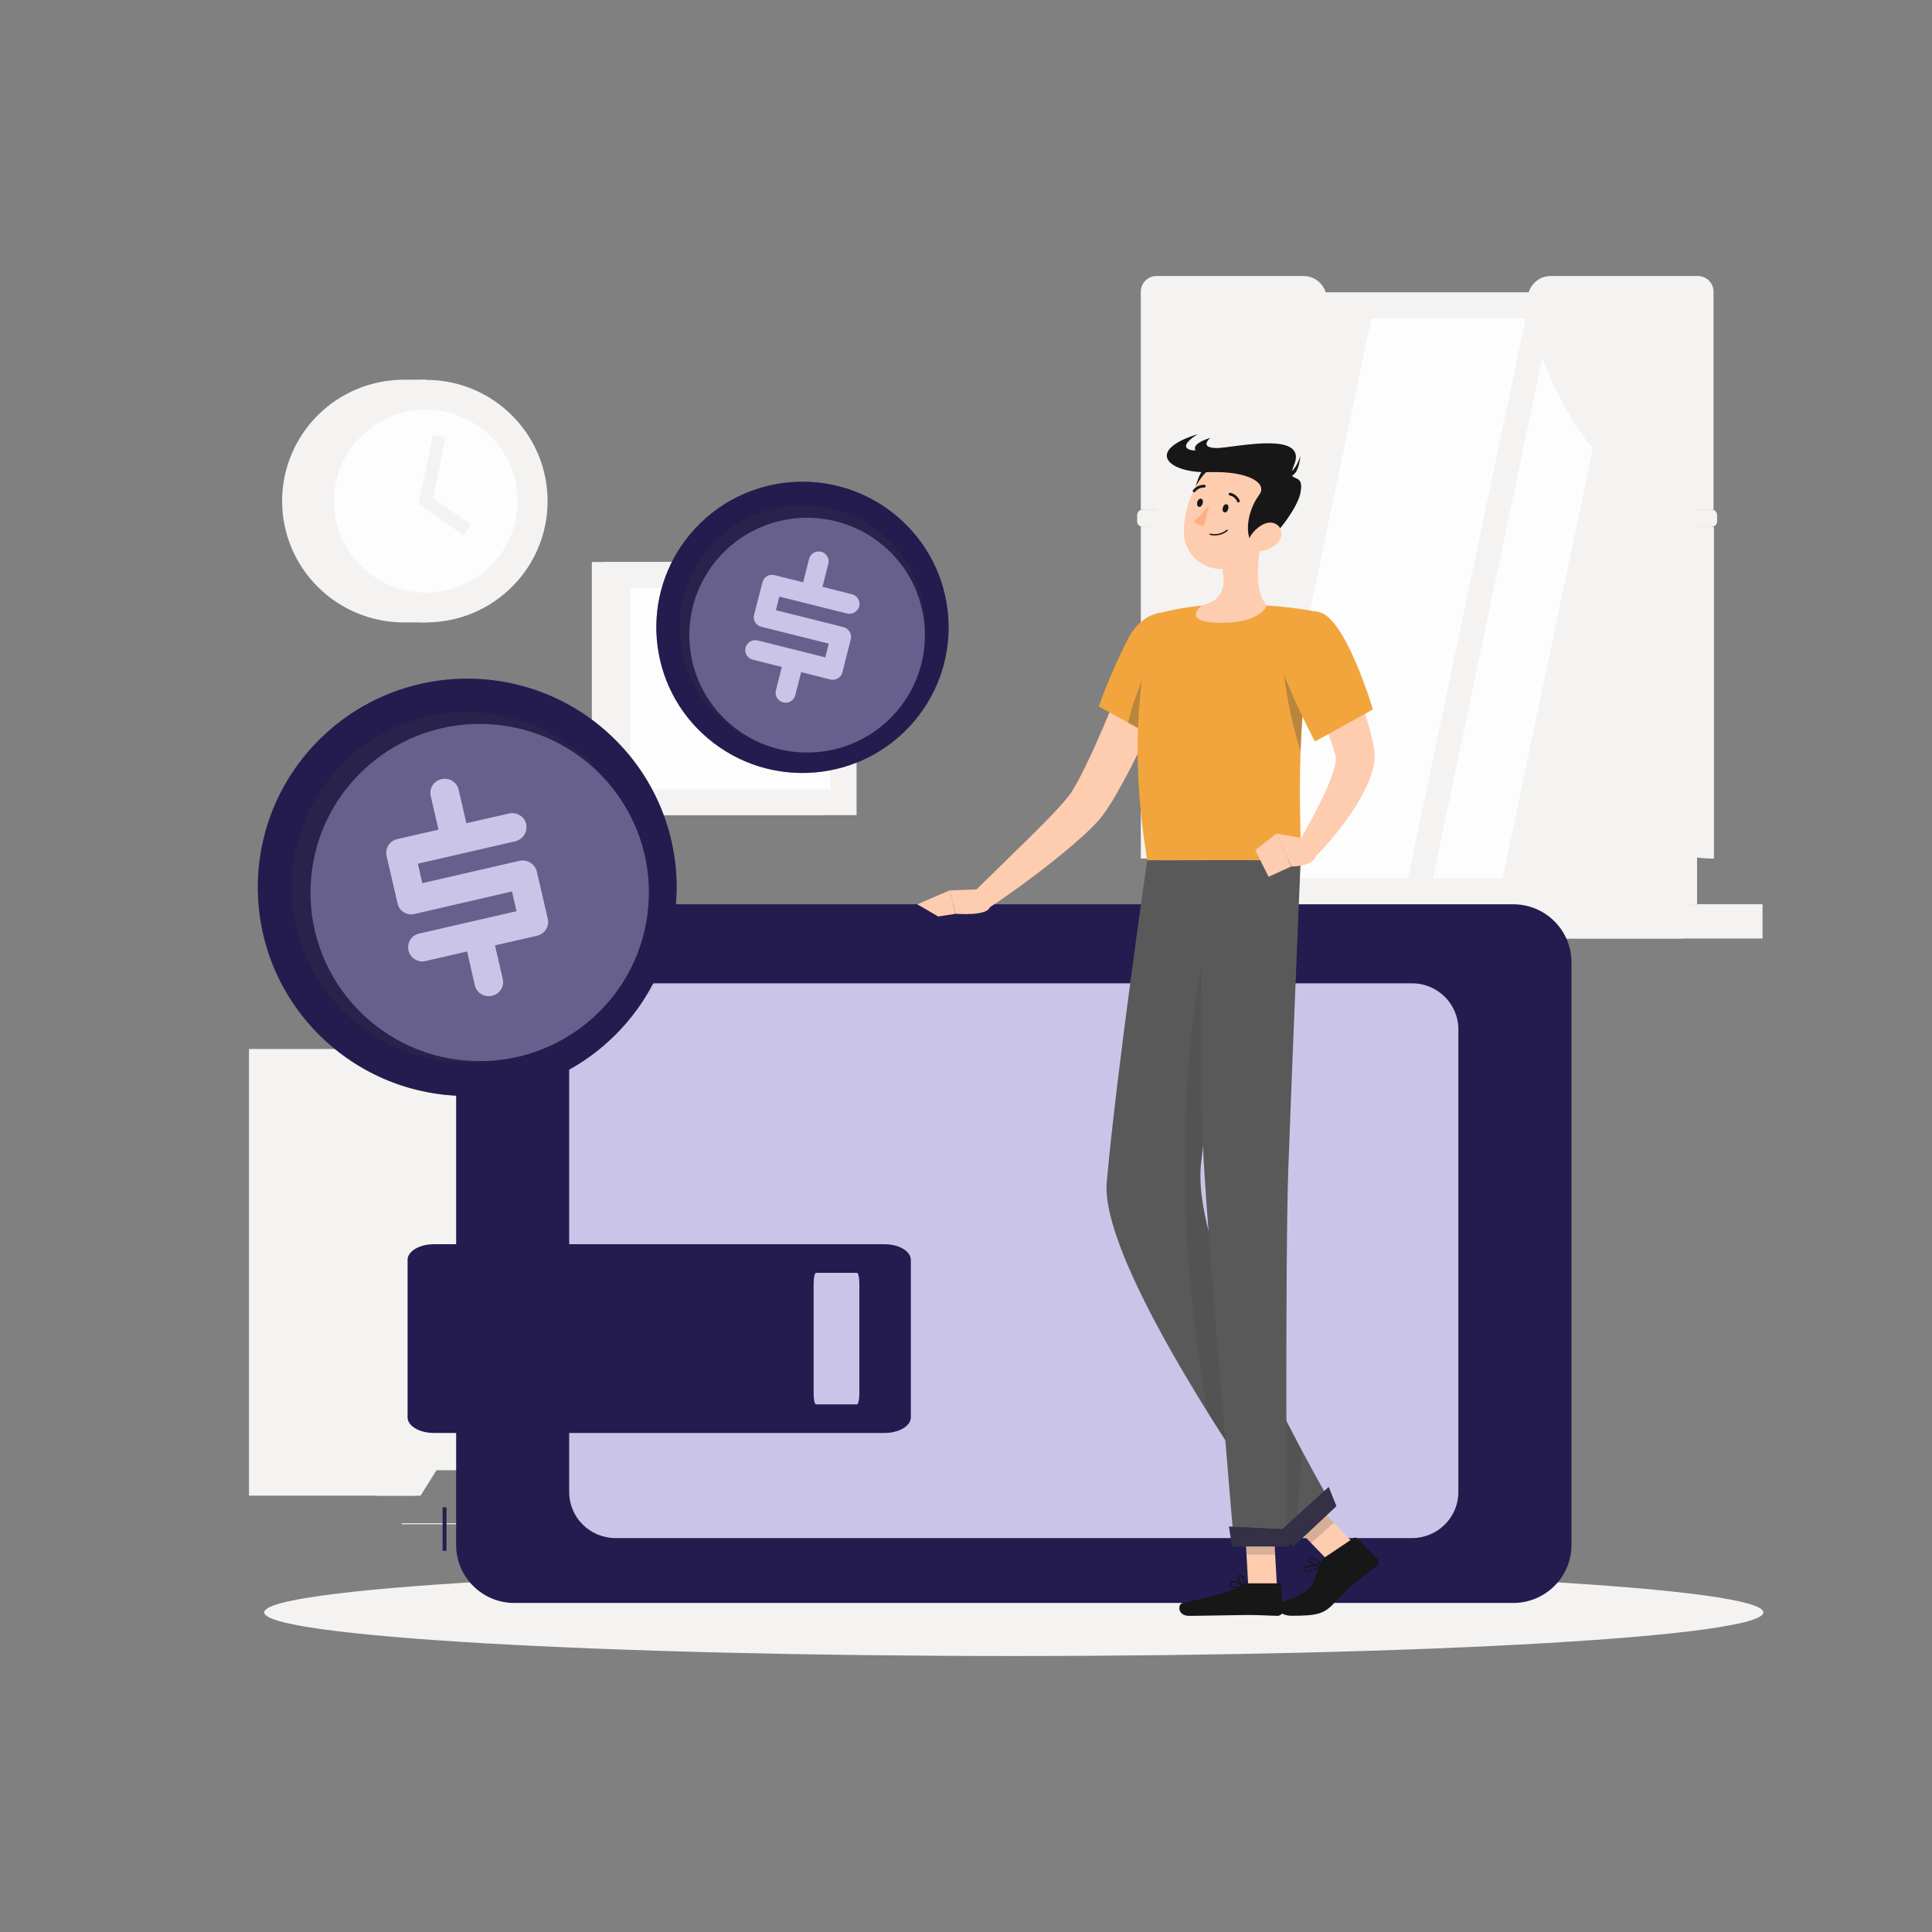 <svg width="350" height="350" viewBox="0 0 350 350" fill="none" xmlns="http://www.w3.org/2000/svg">
<rect x="0" y="0" width="350" height="350" fill="#808080" stroke="none"/>
<g id="name=e&#38;i-1">
<g id="Layer 2">
<g id="Background complete">
<path id="backgroundExtraLight" d="M273.069 275.873H248.977V276.048H273.069V275.873Z" fill="#F4F3F2"/>
<path id="backgroundExtraLight_2" d="M86.334 275.957H72.774V276.132H86.334V275.957Z" fill="#F4F3F2"/>
<path id="backgroundExtraLight_3" d="M184.356 275.553H156.873V275.727H184.356V275.553Z" fill="#F4F3F2"/>
<path id="backgroundExtraLight_4" d="M156.174 273.068H143.89V273.243H156.174V273.068Z" fill="#F4F3F2"/>
<path id="backgroundExtraLight_5" d="M304.842 52.986H209.396V163.815H304.842V52.986Z" fill="#F4F3F2"/>
<path id="backgroundExtraLight_6" d="M307.437 52.986H210.61V163.815H307.437V52.986Z" fill="#F4F3F2"/>
<path id="backgroundExtraLight_7" d="M304.842 163.809H209.396V170.02H304.842V163.809Z" fill="#F4F3F2"/>
<path id="backgroundExtraLight_8" d="M319.295 163.809H228.142V170.02H319.295V163.809Z" fill="#F4F3F2"/>
<path id="backgroundExtraLight_9" d="M303.799 159.112V57.684L214.235 57.684V159.112H303.799Z" fill="#F4F3F2"/>
<path id="backgroundWhite" d="M227.122 159.112L248.441 57.684H276.386L255.067 159.112H227.122Z" fill="#FDFDFD"/>
<path id="backgroundWhite_2" d="M259.588 159.112L280.9 57.684H293.521L272.209 159.112H259.588Z" fill="#FDFDFD"/>
<path id="backgroundExtraLight_10" d="M206.668 52.827V92.294H217.174C217.174 92.294 235.993 80.059 240.286 54.886C240.388 54.286 240.357 53.672 240.196 53.085C240.036 52.498 239.749 51.954 239.356 51.489C238.962 51.024 238.472 50.65 237.919 50.393C237.366 50.136 236.764 50.002 236.154 50H209.54C209.165 49.997 208.793 50.068 208.445 50.209C208.098 50.35 207.782 50.557 207.515 50.82C207.249 51.082 207.036 51.395 206.891 51.739C206.746 52.083 206.67 52.453 206.668 52.827Z" fill="#F4F3F2"/>
<path id="backgroundExtraLight_11" d="M206.668 155.538V95.469H217.174C217.174 95.469 223.197 107.592 229.199 121.543C230.796 125.253 231.443 129.3 231.083 133.321C230.723 137.342 229.366 141.21 227.136 144.58C224.905 147.95 221.87 150.715 218.303 152.628C214.735 154.54 210.747 155.54 206.696 155.538H206.668Z" fill="#F4F3F2"/>
<path id="backgroundExtraLight_12" d="M216.84 92.285H207.055C206.475 92.285 206.005 92.754 206.005 93.332V94.421C206.005 94.999 206.475 95.468 207.055 95.468H216.84C217.42 95.468 217.89 94.999 217.89 94.421V93.332C217.89 92.754 217.42 92.285 216.84 92.285Z" fill="#F4F3F2"/>
<path id="backgroundExtraLight_13" d="M310.425 52.827V92.294H299.919C299.919 92.294 281.093 80.059 276.807 54.886C276.705 54.287 276.736 53.673 276.896 53.087C277.056 52.501 277.342 51.956 277.735 51.492C278.127 51.027 278.617 50.653 279.169 50.395C279.721 50.138 280.322 50.003 280.932 50H307.546C307.922 49.996 308.294 50.067 308.642 50.207C308.991 50.347 309.308 50.555 309.575 50.817C309.843 51.08 310.055 51.393 310.201 51.737C310.347 52.082 310.423 52.453 310.425 52.827Z" fill="#F4F3F2"/>
<path id="backgroundExtraLight_14" d="M310.496 155.545V95.482H299.99C299.99 95.482 293.967 107.605 287.958 121.55C286.372 125.261 285.734 129.306 286.099 133.323C286.464 137.34 287.822 141.204 290.052 144.571C292.281 147.938 295.312 150.702 298.875 152.617C302.437 154.532 306.42 155.538 310.468 155.545H310.496Z" fill="#F4F3F2"/>
<path id="backgroundExtraLight_15" d="M300.233 95.469H310.017C310.597 95.469 311.067 95 311.067 94.422V93.333C311.067 92.755 310.597 92.286 310.017 92.286H300.233C299.652 92.286 299.182 92.755 299.182 93.333V94.422C299.182 95 299.652 95.469 300.233 95.469Z" fill="#F4F3F2"/>
<path id="backgroundExtraLight_16" d="M149.258 101.812H107.215V147.672H149.258V101.812Z" fill="#F4F3F2"/>
<path id="backgroundExtraLight_17" d="M155.175 101.812H109.497V147.672H155.175V101.812Z" fill="#F4F3F2"/>
<path id="backgroundWhite_3" d="M150.454 142.983V106.51H114.196V142.983H150.454Z" fill="#FDFDFD"/>
<path id="backgroundExtraLight_18" d="M122.724 124.745C122.724 123.614 122.947 122.493 123.382 121.448C123.817 120.402 124.454 119.453 125.257 118.653C126.061 117.853 127.014 117.219 128.064 116.786C129.113 116.354 130.238 116.132 131.373 116.133H133.32C134.455 116.133 135.579 116.356 136.628 116.788C137.676 117.221 138.629 117.856 139.432 118.655C140.234 119.455 140.871 120.404 141.305 121.449C141.739 122.494 141.963 123.614 141.963 124.745C141.961 127.029 141.05 129.218 139.429 130.833C137.809 132.448 135.612 133.355 133.32 133.357H131.373C129.08 133.357 126.881 132.45 125.26 130.835C123.638 129.22 122.725 127.03 122.724 124.745Z" fill="#F4F3F2"/>
<path id="backgroundExtraLight_19" d="M73.168 112.758C67.317 112.758 61.706 110.442 57.568 106.319C53.431 102.196 51.106 96.604 51.106 90.773C51.106 84.943 53.431 79.351 57.568 75.228C61.706 71.105 67.317 68.789 73.168 68.789H77.153V112.758H73.168Z" fill="#F4F3F2"/>
<path id="backgroundExtraLight_20" d="M77.152 112.755C89.329 112.755 99.2 102.919 99.2 90.785C99.2 78.651 89.329 68.814 77.152 68.814C64.976 68.814 55.105 78.651 55.105 90.785C55.105 102.919 64.976 112.755 77.152 112.755Z" fill="#F4F3F2"/>
<path id="backgroundWhite_4" d="M77.146 107.356C86.329 107.356 93.773 99.938 93.773 90.787C93.773 81.637 86.329 74.219 77.146 74.219C67.964 74.219 60.52 81.637 60.52 90.787C60.52 99.938 67.964 107.356 77.146 107.356Z" fill="#FDFDFD"/>
<path id="backgroundExtraLight_21" d="M84 96.983L75.834 91.302L78.425 78.754L80.737 79.228L78.46 90.263L85.352 95.05L84 96.983Z" fill="#F4F3F2"/>
<path id="backgroundExtraLight_22" d="M255.329 190.037H225.276V270.953H255.329V190.037Z" fill="#F4F3F2"/>
<path id="backgroundExtraLight_23" d="M247.302 270.953H255.328V257.553H238.891L247.302 270.953Z" fill="#F4F3F2"/>
<path id="backgroundExtraLight_24" d="M75.161 190.037H45.108V270.953H75.161V190.037Z" fill="#F4F3F2"/>
<path id="backgroundExtraLight_25" d="M255.342 190.037H68.16V266.34H255.342V190.037Z" fill="#F4F3F2"/>
<path id="backgroundExtraLight_26" d="M76.186 270.953H68.16V257.553H84.598L76.186 270.953Z" fill="#F4F3F2"/>
<path id="backgroundExtraLight_27" d="M249.114 196.598H74.385V224.682H249.114V196.598Z" fill="#F4F3F2"/>
<path id="backgroundExtraLight_28" d="M249.114 231.473H74.385V259.557H249.114V231.473Z" fill="#F4F3F2"/>
<path id="backgroundExtraLight_29" d="M223.494 196.598H74.385V224.682H223.494V196.598Z" fill="#F4F3F2"/>
<path id="backgroundExtraLight_30" d="M120.301 200.387H111.231C111.231 200.387 112.807 205.81 112.807 208.992C112.807 212.175 105.909 224.681 115.77 224.681C125.631 224.681 118.725 212.181 118.725 208.992C118.725 205.803 120.301 200.387 120.301 200.387Z" fill="#F4F3F2"/>
<path id="backgroundExtraLight_31" d="M84.592 209.811V214.745C84.592 220.216 89.901 224.683 96.386 224.683H102.234C108.72 224.683 114.029 220.216 114.029 214.745V209.811H84.592Z" fill="#F4F3F2"/>
<path id="backgroundExtraLight_32" d="M223.494 231.473H74.385V259.557H223.494V231.473Z" fill="#F4F3F2"/>
<path id="backgroundWhite_5" d="M158.124 259.047H172.09V235.869H158.124V259.047Z" fill="#FDFDFD"/>
<path id="backgroundExtraLight_33" d="M169.915 259.408H170.867V236.23H169.915V259.408Z" fill="#F4F3F2"/>
<path id="backgroundExtraLight_34" d="M170.935 259.592H173.373C173.558 259.592 173.709 259.442 173.709 259.257V236.393C173.709 236.208 173.558 236.058 173.373 236.058H170.935C170.75 236.058 170.599 236.208 170.599 236.393V259.257C170.599 259.442 170.75 259.592 170.935 259.592Z" fill="#F4F3F2"/>
<path id="backgroundWhite_6" d="M170.599 246.932H173.709V241.432H170.599V246.932Z" fill="#FDFDFD"/>
<path id="backgroundWhite_7" d="M170.599 252.01H173.709V248.618H170.599V252.01Z" fill="#FDFDFD"/>
<path id="backgroundExtraLight_35" d="M157.411 259.592H169.997C170.182 259.592 170.333 259.442 170.333 259.257V236.393C170.333 236.208 170.182 236.058 169.997 236.058H157.411C157.225 236.058 157.075 236.208 157.075 236.393V259.257C157.075 259.442 157.225 259.592 157.411 259.592Z" fill="#F4F3F2"/>
<path id="backgroundWhite_8" d="M151.315 258.998H166.724V233.426H151.315V258.998Z" fill="#FDFDFD"/>
<path id="backgroundExtraLight_36" d="M164.336 259.389H165.38V233.817H164.336V259.389Z" fill="#F4F3F2"/>
<path id="backgroundExtraLight_37" d="M165.451 259.584H168.141C168.346 259.584 168.512 259.418 168.512 259.214V233.991C168.512 233.787 168.346 233.622 168.141 233.622H165.451C165.246 233.622 165.08 233.787 165.08 233.991V259.214C165.08 259.418 165.246 259.584 165.451 259.584Z" fill="#F4F3F2"/>
<path id="backgroundWhite_9" d="M165.08 242.777H168.512V241.891H165.08V242.777Z" fill="#FDFDFD"/>
<path id="backgroundWhite_10" d="M165.08 245.348H168.512V244.461H165.08V245.348Z" fill="#FDFDFD"/>
<path id="backgroundWhite_11" d="M165.08 247.906H168.512V247.02H165.08V247.906Z" fill="#FDFDFD"/>
<path id="backgroundExtraLight_38" d="M150.536 259.584H164.418C164.623 259.584 164.789 259.418 164.789 259.214V233.991C164.789 233.787 164.623 233.622 164.418 233.622H150.536C150.331 233.622 150.165 233.787 150.165 233.991V259.214C150.165 259.418 150.331 259.584 150.536 259.584Z" fill="#F4F3F2"/>
<path id="backgroundExtraLight_39" d="M132.332 250.679C132.333 251.458 132.103 252.22 131.67 252.868C131.236 253.516 130.62 254.022 129.898 254.321C129.177 254.62 128.382 254.699 127.615 254.548C126.849 254.397 126.144 254.022 125.591 253.472C125.038 252.922 124.661 252.22 124.508 251.457C124.355 250.693 124.433 249.901 124.732 249.182C125.03 248.462 125.537 247.847 126.186 247.414C126.836 246.981 127.6 246.75 128.382 246.75C129.428 246.752 130.43 247.166 131.17 247.902C131.911 248.639 132.328 249.637 132.332 250.679Z" fill="#F4F3F2"/>
<path id="backgroundExtraLight_40" d="M125.598 252.554C125.598 253.163 125.417 253.758 125.078 254.264C124.738 254.77 124.256 255.165 123.692 255.398C123.127 255.631 122.506 255.692 121.907 255.573C121.308 255.454 120.758 255.161 120.326 254.731C119.894 254.3 119.599 253.752 119.48 253.155C119.361 252.558 119.422 251.939 119.656 251.377C119.89 250.814 120.286 250.333 120.794 249.995C121.302 249.657 121.899 249.477 122.51 249.477C122.915 249.477 123.317 249.556 123.692 249.711C124.066 249.866 124.407 250.092 124.694 250.378C124.98 250.664 125.208 251.003 125.363 251.377C125.518 251.75 125.598 252.15 125.598 252.554Z" fill="#F4F3F2"/>
<path id="backgroundExtraLight_41" d="M139.09 252.555C139.09 253.334 138.858 254.095 138.424 254.742C137.99 255.39 137.373 255.894 136.651 256.192C135.929 256.49 135.135 256.568 134.369 256.416C133.603 256.264 132.899 255.889 132.346 255.339C131.794 254.788 131.418 254.087 131.265 253.323C131.113 252.56 131.191 251.768 131.49 251.049C131.789 250.33 132.295 249.715 132.945 249.283C133.595 248.85 134.358 248.619 135.14 248.619C136.187 248.619 137.192 249.034 137.933 249.772C138.674 250.51 139.09 251.511 139.09 252.555Z" fill="#F4F3F2"/>
<path id="backgroundExtraLight_42" d="M145.565 251.419C145.567 252.198 145.336 252.96 144.903 253.608C144.47 254.256 143.853 254.762 143.132 255.061C142.41 255.36 141.616 255.439 140.849 255.288C140.082 255.137 139.378 254.763 138.824 254.212C138.271 253.662 137.894 252.961 137.741 252.197C137.588 251.433 137.666 250.641 137.965 249.922C138.264 249.202 138.77 248.587 139.42 248.154C140.07 247.721 140.834 247.49 141.615 247.49C142.662 247.49 143.665 247.904 144.406 248.641C145.146 249.377 145.563 250.377 145.565 251.419Z" fill="#F4F3F2"/>
<path id="backgroundExtraLight_43" d="M111.643 251.914C111.643 251.914 112.182 259.591 132.962 259.591C153.742 259.591 154.281 251.914 154.281 251.914H111.643Z" fill="#F4F3F2"/>
<path id="backgroundWhite_12" d="M169.912 217.012C169.912 217.012 170.774 224.689 203.705 224.689C236.637 224.689 237.491 217.012 237.491 217.012H169.912Z" fill="#FDFDFD"/>
</g>
<g id="Shadow">
<path id="backgroundExtraLight_44" d="M183.656 300C258.654 300 319.451 296.463 319.451 292.1C319.451 287.736 258.654 284.199 183.656 284.199C108.658 284.199 47.86 287.736 47.86 292.1C47.86 296.463 108.658 300 183.656 300Z" fill="#F4F3F2"/>
</g>
<g id="Credit card">
<path id="objectPrimary" d="M80.881 273.068H80.181V280.948H80.881V273.068Z" fill="#241C4F"/>
<path id="shadowColor" opacity="0.1" d="M80.881 273.068H80.181V280.948H80.881V273.068Z" fill="#404040"/>
<path id="objectPrimary_2" d="M274.144 163.822H93.174C87.353 163.822 82.634 168.525 82.634 174.326V279.886C82.634 285.686 87.353 290.389 93.174 290.389H274.144C279.965 290.389 284.685 285.686 284.685 279.886V174.326C284.685 168.525 279.965 163.822 274.144 163.822Z" fill="#241C4F"/>
<path id="objectSecondary" d="M255.794 178.137H111.515C106.874 178.137 103.111 181.871 103.111 186.477V270.296C103.111 274.902 106.874 278.636 111.515 278.636H255.794C260.435 278.636 264.197 274.902 264.197 270.296V186.477C264.197 181.871 260.435 178.137 255.794 178.137Z" fill="#CAC5E8"/>
<path id="objectPrimary_3" d="M160.252 225.404H78.591C75.964 225.404 73.835 226.675 73.835 228.242V256.757C73.835 258.324 75.964 259.594 78.591 259.594H160.252C162.878 259.594 165.008 258.324 165.008 256.757V228.242C165.008 226.675 162.878 225.404 160.252 225.404Z" fill="#241C4F"/>
<path id="objectSecondary_2" d="M155.251 230.586H147.827C147.588 230.586 147.395 231.471 147.395 232.563V252.438C147.395 253.53 147.588 254.415 147.827 254.415H155.251C155.489 254.415 155.683 253.53 155.683 252.438V232.563C155.683 231.471 155.489 230.586 155.251 230.586Z" fill="#CAC5E8"/>
</g>
<g id="Character">
<path id="skinTone" d="M213.769 118.028C212.109 122.698 210.267 127.213 208.313 131.729C206.334 136.32 204.065 140.781 201.519 145.087C201.176 145.638 200.819 146.189 200.448 146.741L200.175 147.152L199.804 147.662C199.551 147.976 199.313 148.262 199.103 148.534C198.219 149.513 197.284 150.445 196.302 151.326C194.432 153.043 192.527 154.613 190.601 156.149C186.735 159.212 182.784 162.074 178.694 164.789L176.25 161.767L186.588 151.647C188.289 149.965 189.977 148.269 191.553 146.573C192.331 145.729 193.087 144.856 193.71 144.061C193.864 143.865 193.997 143.677 194.117 143.502L194.264 143.272L194.467 142.909C194.74 142.428 195.027 141.96 195.293 141.464C197.436 137.444 199.327 133.055 201.148 128.665C202.969 124.275 204.72 119.78 206.401 115.355L213.769 118.028Z" fill="#FECCAF"/>
<path id="t-shirt1Color" d="M215.735 114.63C217.325 119.257 207.982 132.894 207.982 132.894L199.06 127.981C200.58 123.728 202.377 119.578 204.438 115.558C207.562 109.66 213.992 109.577 215.735 114.63Z" fill="#F2A53D"/>
<path id="shadowColor_2" opacity="0.31" d="M215.868 115.245C213.865 114.282 211.561 115.084 209.131 118.909C206.7 122.733 204.634 129.126 204.41 130.948L207.989 132.923C207.989 132.923 216.611 120.332 215.868 115.245Z" fill="#404040"/>
<path id="t-shirt1Color_2" d="M209.697 111.138C209.697 111.138 203.029 126.757 207.834 155.86H235.604C235.947 151.61 233.986 130.889 238.798 110.866C235.74 110.277 232.647 109.888 229.539 109.7C225.608 109.47 221.668 109.47 217.737 109.7C215.024 109.971 212.336 110.451 209.697 111.138Z" fill="#F2A53D"/>
<path id="skinTone_2" d="M245.433 279.805L241.322 283.476L233.484 275.353L237.603 271.682L245.433 279.805Z" fill="#FECCAF"/>
<path id="skinTone_3" d="M231.333 287.446H226.143L225.471 275.463H230.66L231.333 287.446Z" fill="#FECCAF"/>
<path id="shadowColor_3" opacity="0.2" d="M233.492 275.353L237.526 279.54L241.645 275.869L237.61 271.682L233.492 275.353Z" fill="#404040"/>
<path id="shadowColor_4" opacity="0.2" d="M230.66 275.471H225.471L225.821 281.647H231.011L230.66 275.471Z" fill="#404040"/>
<path id="pantsPrimary" d="M207.831 155.841C207.831 155.841 202.361 193.529 200.498 214.103C198.999 230.574 234.753 279.707 234.753 279.707L241.666 273.224C241.666 273.224 215.556 229.178 217.566 210.837C219.513 193.075 226.111 155.82 226.111 155.82L207.831 155.841Z" fill="#595959"/>
<path id="shadowColor_5" opacity="0.2" d="M217.57 210.857C218.571 201.707 220.813 187.372 222.739 175.633C221.73 173.665 218.901 169.68 218.901 169.68C216.365 178.411 210.853 211.324 218.719 255.774C226.913 268.937 234.757 279.727 234.757 279.727L235.829 262.754C228.258 248.558 216.176 223.552 217.57 210.857Z" fill="#404040"/>
<path id="pantsPrimary_2" d="M217.705 155.84C217.705 155.84 217.214 195.377 218.055 210.194C218.972 226.413 223.595 280.153 223.595 280.153H233.106C233.106 280.153 232.819 227.725 233.393 211.659C234.016 194.211 235.627 155.826 235.627 155.826L217.705 155.84Z" fill="#595959"/>
<path id="shoesColor" d="M225.875 286.846H231.709C231.758 286.844 231.806 286.852 231.852 286.869C231.898 286.886 231.94 286.911 231.976 286.944C232.011 286.977 232.04 287.017 232.061 287.061C232.081 287.106 232.092 287.153 232.094 287.202L232.381 291.801C232.381 292.043 232.286 292.275 232.116 292.448C231.945 292.62 231.714 292.719 231.471 292.722C229.44 292.688 228.466 292.569 225.903 292.569C224.327 292.569 217.617 292.729 215.439 292.729C213.261 292.729 213.338 290.587 214.242 290.391C218.381 289.519 223.515 288.298 224.985 287.167C225.236 286.96 225.55 286.847 225.875 286.846Z" fill="#171717"/>
<path id="shoesColor_2" d="M240.185 282.004L245.186 278.647C245.268 278.582 245.369 278.547 245.473 278.547C245.577 278.547 245.678 278.582 245.76 278.647L249.584 282.492C249.659 282.577 249.714 282.676 249.746 282.784C249.777 282.892 249.784 283.006 249.767 283.117C249.75 283.228 249.708 283.335 249.645 283.428C249.582 283.521 249.499 283.6 249.402 283.658C246.208 286.107 243.904 287.957 242.083 289.995C239.982 292.375 238.848 292.71 233.945 292.71C231.676 292.71 230.394 290.811 231.318 290.518C239.485 287.936 237.3 286.819 239.289 283.043C239.496 282.628 239.804 282.27 240.185 282.004Z" fill="#171717"/>
<path id="skinTone_4" d="M177.43 161.109L172.017 161.305L173.151 165.534C173.151 165.534 178.81 166.03 179.314 164.334L177.43 161.109Z" fill="#FECCAF"/>
<path id="skinTone_5" d="M166.173 163.826L169.969 166.032L173.149 165.536L172.014 161.307L166.173 163.826Z" fill="#FECCAF"/>
<path id="shadowColor_6" opacity="0.31" d="M232.585 115.795C232.011 119.089 232.775 126.962 235.611 136.076C235.833 128.267 236.745 120.493 238.336 112.843V112.801C236.515 112.612 233.139 112.703 232.585 115.795Z" fill="#404040"/>
<path id="skinTone_6" d="M228.828 96.434C227.953 100.216 226.965 107.154 229.529 109.694C229.529 109.694 228.422 112.828 221.362 112.828C213.602 112.828 217.727 109.694 217.727 109.694C222 108.682 222 105.555 221.362 102.61L228.828 96.434Z" fill="#FECCAF"/>
<path id="skinTone_7" d="M225.787 98.947L221.367 102.597C221.526 103.285 221.625 103.986 221.661 104.691C223.286 104.461 225.569 102.688 225.801 100.999C225.924 100.32 225.92 99.624 225.787 98.947Z" fill="#FECCAF"/>
<path id="hairColor" d="M219.62 83.607C216.966 84.507 214.843 91.514 217.939 93.378C221.035 95.241 224.663 81.897 219.62 83.607Z" fill="#171717"/>
<path id="skinTone_8" d="M230.259 92.168C228.676 97.053 228.004 100.005 224.81 102.001C223.782 102.66 222.593 103.026 221.371 103.061C220.149 103.096 218.941 102.797 217.877 102.199C216.813 101.6 215.933 100.723 215.331 99.662C214.73 98.602 214.431 97.398 214.466 96.181C214.529 91.477 217.106 84.254 222.534 83.346C223.702 83.121 224.909 83.205 226.034 83.59C227.159 83.975 228.162 84.648 228.944 85.541C229.727 86.434 230.26 87.517 230.49 88.68C230.721 89.842 230.641 91.045 230.259 92.168Z" fill="#FECCAF"/>
<path id="hairColor_2" d="M234.408 84.305C232.825 88.115 236.509 84.933 235.556 89.448C234.94 92.4 229.603 99.456 227.544 98.814C225.485 98.172 225.506 93.168 228.132 89.63C229.645 87.599 226.374 85.296 219.027 85.533C211.681 85.77 207.24 81.666 217.003 78.644C217.003 78.644 213.403 80.738 215.54 81.471C218.565 82.525 237.58 76.669 234.408 84.305Z" fill="#171717"/>
<path id="hairColor_3" d="M233.009 86.07C232.932 86.07 234.655 85.637 235.573 82.58C235.573 82.608 235.272 87.124 233.009 86.07Z" fill="#171717"/>
<path id="hairColor_4" d="M219.263 79.322C214.746 80.718 216.616 82.288 218.486 82.672L222.772 81.004C216.258 81.828 219.263 79.322 219.263 79.322Z" fill="#171717"/>
<path id="skinTone_9" d="M231.36 98.439C230.422 99.35 229.168 99.865 227.858 99.877C226.128 99.877 225.757 98.251 226.688 96.883C227.515 95.655 229.406 94.175 230.933 94.831C232.46 95.487 232.509 97.309 231.36 98.439Z" fill="#FECCAF"/>
<path id="faceDetails" d="M222.515 92.19C222.41 92.594 222.109 92.888 221.814 92.818C221.52 92.748 221.415 92.385 221.52 91.98C221.625 91.575 221.926 91.282 222.221 91.352C222.515 91.422 222.62 91.785 222.515 92.19Z" fill="#171717"/>
<path id="faceDetails_2" d="M217.885 91.186C217.78 91.591 217.479 91.884 217.184 91.814C216.89 91.744 216.785 91.381 216.89 90.976C216.995 90.572 217.29 90.278 217.591 90.348C217.892 90.418 217.969 90.781 217.885 91.186Z" fill="#171717"/>
<path id="noseColor" d="M219.077 91.406C218.282 92.535 217.34 93.553 216.275 94.435C216.508 94.696 216.796 94.903 217.118 95.04C217.44 95.178 217.788 95.243 218.138 95.231L219.077 91.406Z" fill="#FEB084"/>
<path id="faceDetails_3" d="M220.072 96.998C219.783 96.997 219.494 96.967 219.211 96.907C219.18 96.899 219.153 96.879 219.136 96.852C219.119 96.825 219.113 96.792 219.12 96.761C219.128 96.73 219.148 96.703 219.175 96.686C219.203 96.67 219.235 96.664 219.267 96.67C219.782 96.789 220.318 96.788 220.833 96.667C221.348 96.546 221.828 96.308 222.236 95.972C222.261 95.957 222.291 95.95 222.32 95.954C222.349 95.958 222.376 95.972 222.396 95.993C222.416 96.015 222.428 96.043 222.429 96.072C222.431 96.101 222.422 96.13 222.404 96.154C221.753 96.704 220.926 97.004 220.072 96.998Z" fill="#171717"/>
<path id="hairColor_5" d="M224.349 91.032C224.301 91.033 224.254 91.019 224.214 90.993C224.174 90.967 224.143 90.93 224.125 90.886C224.013 90.604 223.833 90.354 223.601 90.158C223.369 89.962 223.091 89.826 222.794 89.762C222.762 89.758 222.731 89.747 222.702 89.731C222.674 89.714 222.65 89.692 222.63 89.666C222.611 89.64 222.596 89.611 222.588 89.579C222.58 89.548 222.579 89.515 222.584 89.483C222.594 89.418 222.629 89.361 222.682 89.322C222.734 89.283 222.799 89.265 222.864 89.273C223.241 89.35 223.594 89.517 223.892 89.76C224.19 90.004 224.424 90.316 224.573 90.669C224.599 90.728 224.6 90.796 224.576 90.856C224.553 90.916 224.506 90.964 224.447 90.99C224.418 91.011 224.384 91.026 224.349 91.032Z" fill="#171717"/>
<path id="hairColor_6" d="M216.326 89.184C216.27 89.184 216.215 89.164 216.172 89.128C216.122 89.086 216.09 89.026 216.083 88.961C216.077 88.896 216.096 88.831 216.137 88.779C216.382 88.472 216.696 88.225 217.053 88.059C217.411 87.893 217.802 87.813 218.196 87.823C218.261 87.829 218.321 87.86 218.363 87.909C218.405 87.959 218.426 88.024 218.42 88.088C218.415 88.153 218.383 88.213 218.334 88.255C218.284 88.297 218.219 88.317 218.154 88.312C217.839 88.307 217.527 88.375 217.242 88.51C216.958 88.646 216.709 88.846 216.515 89.093C216.492 89.121 216.463 89.143 216.43 89.159C216.398 89.174 216.362 89.183 216.326 89.184Z" fill="#171717"/>
<path id="skinTone_10" d="M240.136 114.418C240.682 115.262 241.138 116.009 241.6 116.819C242.062 117.628 242.503 118.41 242.938 119.213C243.792 120.832 244.598 122.472 245.333 124.161C246.873 127.593 248.031 131.183 248.786 134.867L248.856 135.223L248.891 135.397L248.94 135.69C249 136.081 249.03 136.475 249.031 136.87C249.024 137.531 248.954 138.19 248.821 138.838C248.584 139.904 248.241 140.945 247.798 141.944C247.012 143.701 246.075 145.387 244.997 146.983C242.959 150.013 240.643 152.847 238.077 155.448L235.009 153.055C236.704 150.102 238.392 147.052 239.807 144.051C240.505 142.621 241.099 141.142 241.586 139.627C241.786 138.995 241.922 138.345 241.992 137.686C242.016 137.471 242.016 137.253 241.992 137.037C241.992 136.975 241.992 136.919 241.95 136.912L241.908 136.772L241.824 136.486C241.381 134.947 240.855 133.432 240.248 131.95C239.632 130.435 238.946 128.928 238.224 127.427C237.503 125.927 236.725 124.44 235.927 122.967C235.535 122.228 235.121 121.488 234.708 120.762L233.476 118.668L240.136 114.418Z" fill="#FECCAF"/>
<path id="shoesColor_3" d="M224.042 287.755C223.692 287.79 223.342 287.693 223.061 287.483C222.982 287.395 222.926 287.289 222.899 287.175C222.872 287.06 222.875 286.94 222.907 286.827C222.923 286.75 222.958 286.678 223.008 286.617C223.058 286.556 223.122 286.509 223.194 286.478C223.831 286.234 225.295 287.232 225.463 287.35C225.484 287.363 225.5 287.382 225.509 287.405C225.518 287.427 225.519 287.452 225.512 287.476C225.508 287.498 225.498 287.519 225.481 287.536C225.465 287.552 225.444 287.563 225.421 287.567C224.97 287.681 224.507 287.744 224.042 287.755ZM223.432 286.687C223.384 286.679 223.334 286.679 223.285 286.687C223.249 286.7 223.218 286.722 223.195 286.752C223.171 286.782 223.156 286.817 223.152 286.855C223.127 286.928 223.122 287.006 223.137 287.082C223.152 287.158 223.186 287.229 223.236 287.287C223.474 287.525 224.154 287.553 225.085 287.371C224.59 287.026 224.026 286.793 223.432 286.687Z" fill="#171717"/>
<path id="shoesColor_4" d="M225.389 287.572C225.368 287.578 225.346 287.578 225.326 287.572C224.807 287.265 224.037 286.176 224.156 285.618C224.178 285.517 224.233 285.426 224.313 285.36C224.393 285.295 224.493 285.257 224.597 285.255C224.689 285.243 224.783 285.252 224.872 285.281C224.96 285.31 225.041 285.358 225.108 285.423C225.634 285.925 225.515 287.419 225.515 287.481C225.512 287.502 225.504 287.522 225.492 287.539C225.48 287.556 225.464 287.57 225.445 287.579L225.389 287.572ZM224.688 285.478H224.632C224.457 285.478 224.415 285.583 224.401 285.653C224.324 286.016 224.835 286.832 225.283 287.216C225.348 286.648 225.23 286.074 224.947 285.576C224.912 285.542 224.87 285.515 224.825 285.497C224.779 285.479 224.73 285.471 224.681 285.471L224.688 285.478Z" fill="#171717"/>
<path id="shoesColor_5" d="M236.83 284.809C236.701 284.815 236.572 284.794 236.452 284.747C236.36 284.71 236.278 284.651 236.213 284.576C236.148 284.5 236.103 284.411 236.081 284.314C236.064 284.254 236.062 284.191 236.075 284.13C236.089 284.069 236.117 284.012 236.158 283.965C236.627 283.407 239.085 283.567 239.366 283.588C239.392 283.591 239.416 283.601 239.436 283.618C239.455 283.635 239.469 283.658 239.475 283.683C239.482 283.709 239.48 283.735 239.47 283.759C239.46 283.784 239.444 283.804 239.422 283.818C238.639 284.33 237.755 284.668 236.83 284.809ZM238.315 283.797C237.454 283.797 236.55 283.874 236.347 284.125C236.335 284.144 236.329 284.166 236.329 284.188C236.329 284.21 236.335 284.232 236.347 284.251C236.359 284.311 236.385 284.368 236.424 284.415C236.464 284.463 236.514 284.5 236.571 284.523C236.963 284.684 237.846 284.419 238.959 283.825L238.315 283.797Z" fill="#171717"/>
<path id="shoesColor_6" d="M239.351 283.832C238.651 283.832 237.075 283.301 236.956 282.736C236.956 282.604 236.956 282.408 237.292 282.248C238.497 281.682 239.428 283.581 239.47 283.643C239.479 283.662 239.484 283.682 239.484 283.703C239.484 283.723 239.479 283.743 239.47 283.762C239.459 283.783 239.442 283.801 239.421 283.814C239.4 283.826 239.376 283.832 239.351 283.832ZM237.733 282.387C237.614 282.388 237.497 282.417 237.39 282.471C237.243 282.541 237.173 282.61 237.187 282.687C237.257 283.015 238.392 283.476 239.134 283.574C238.91 283.19 238.371 282.387 237.733 282.387Z" fill="#171717"/>
<path id="skinTone_11" d="M236.423 151.92L231.282 151.02L233.937 156.98C233.937 156.98 238.65 156.98 238.44 154.53L236.423 151.92Z" fill="#FECCAF"/>
<path id="skinTone_12" d="M227.39 154.014L229.82 158.836L233.903 156.98L231.249 151.02L227.39 154.014Z" fill="#FECCAF"/>
<path id="objectPrimary_4" d="M242.086 272.846L234.333 280.125L231.833 277.452L240.707 269.398L242.086 272.846Z" fill="#241C4F"/>
<path id="pantsSecondary" opacity="0.6" d="M242.086 272.846L234.333 280.125L231.833 277.452L240.707 269.398L242.086 272.846Z" fill="#404040"/>
<path id="objectPrimary_5" d="M233.487 280.153H223.213L222.646 276.559L233.985 277.117L233.487 280.153Z" fill="#241C4F"/>
<path id="pantsSecondary_2" opacity="0.6" d="M233.487 280.153H223.213L222.646 276.559L233.985 277.117L233.487 280.153Z" fill="#404040"/>
<path id="t-shirt1Color_3" d="M238.792 110.846C243.694 111.544 248.716 128.524 248.716 128.524L238.21 134.331C238.21 134.331 233.945 126.263 231.907 120.275C229.771 113.994 233.546 110.085 238.792 110.846Z" fill="#F2A53D"/>
</g>
<g id="Coins">
<path id="objectPrimary_6" d="M111.466 187.476C126.28 172.715 126.28 148.782 111.466 134.02C96.653 119.259 72.636 119.259 57.822 134.02C43.009 148.782 43.009 172.715 57.822 187.476C72.636 202.237 96.653 202.237 111.466 187.476Z" fill="#241C4F"/>
<path id="objectPrimary_7" opacity="0.4" d="M111.466 187.476C126.28 172.715 126.28 148.782 111.466 134.02C96.653 119.259 72.636 119.259 57.822 134.02C43.009 148.782 43.009 172.715 57.822 187.476C72.636 202.237 96.653 202.237 111.466 187.476Z" fill="#241C4F"/>
<path id="shadowColor_7" opacity="0.2" d="M116.047 166.08C119.005 148.8 107.345 132.402 90.004 129.454C72.662 126.506 56.206 138.125 53.248 155.406C50.291 172.687 61.951 189.085 79.292 192.032C96.633 194.98 113.089 183.361 116.047 166.08Z" fill="#404040"/>
<path id="objectPrimary_8" d="M117.479 163.822C118.661 146.994 105.929 132.396 89.041 131.218C72.153 130.04 57.504 142.728 56.322 159.556C55.14 176.385 67.872 190.982 84.76 192.16C101.648 193.338 116.297 180.651 117.479 163.822Z" fill="#241C4F"/>
<path id="objectSecondary_3" opacity="0.4" d="M117.479 163.822C118.661 146.994 105.929 132.396 89.041 131.218C72.153 130.04 57.504 142.728 56.322 159.556C55.14 176.385 67.872 190.982 84.76 192.16C101.648 193.338 116.297 180.651 117.479 163.822Z" fill="#CAC5E8"/>
<path id="objectSecondary_4" d="M97.236 157.836L99.232 166.449C99.311 166.774 99.324 167.111 99.268 167.441C99.213 167.771 99.091 168.086 98.909 168.368C98.728 168.659 98.491 168.911 98.211 169.108C97.93 169.306 97.613 169.446 97.278 169.52L89.672 171.264L91.072 177.336C91.154 177.664 91.167 178.005 91.109 178.338C91.051 178.671 90.924 178.988 90.736 179.269C90.562 179.554 90.332 179.8 90.06 179.993C89.788 180.186 89.48 180.322 89.153 180.393C88.819 180.479 88.471 180.495 88.131 180.443C87.79 180.39 87.463 180.268 87.171 180.086C86.879 179.915 86.626 179.685 86.429 179.411C86.231 179.137 86.093 178.825 86.023 178.495L84.622 172.367L77.079 174.105C76.754 174.183 76.416 174.195 76.086 174.14C75.757 174.085 75.441 173.964 75.16 173.784C74.867 173.613 74.613 173.383 74.415 173.109C74.216 172.835 74.076 172.523 74.004 172.193C73.925 171.865 73.913 171.525 73.968 171.193C74.024 170.861 74.145 170.544 74.326 170.259C74.501 169.972 74.733 169.724 75.007 169.529C75.282 169.335 75.594 169.198 75.923 169.129L93.573 165.074L92.746 161.494L75.097 165.576C74.77 165.658 74.431 165.673 74.099 165.62C73.766 165.568 73.448 165.448 73.164 165.269C72.871 165.097 72.618 164.864 72.421 164.588C72.225 164.311 72.089 163.996 72.022 163.664L70.033 155.08C69.956 154.753 69.945 154.414 70 154.083C70.055 153.752 70.175 153.435 70.354 153.15C70.532 152.866 70.765 152.619 71.039 152.424C71.314 152.229 71.624 152.091 71.952 152.016L79.439 150.299L78.038 144.227C77.957 143.906 77.941 143.572 77.992 143.245C78.042 142.918 78.158 142.604 78.332 142.322C78.518 142.016 78.766 141.753 79.061 141.55C79.355 141.347 79.689 141.208 80.041 141.142C80.702 140.997 81.393 141.117 81.964 141.478C82.535 141.839 82.939 142.411 83.088 143.069L84.489 149.133L92.193 147.375C92.526 147.293 92.872 147.28 93.21 147.335C93.548 147.39 93.872 147.513 94.161 147.696C94.453 147.866 94.706 148.093 94.906 148.364C95.106 148.636 95.248 148.945 95.324 149.273C95.469 149.948 95.345 150.653 94.978 151.238C94.61 151.823 94.028 152.242 93.356 152.407L75.706 156.462L76.498 159.993L94.084 155.952C94.417 155.872 94.763 155.859 95.102 155.916C95.44 155.972 95.763 156.096 96.052 156.28C96.347 156.443 96.605 156.665 96.809 156.933C97.013 157.201 97.158 157.509 97.236 157.836Z" fill="#CAC5E8"/>
<path id="objectPrimary_9" d="M165.594 130.678C175.031 119.549 173.629 102.904 162.461 93.5C151.293 84.096 134.59 85.493 125.152 96.622C115.715 107.75 117.118 124.395 128.285 133.799C139.453 143.204 156.157 141.806 165.594 130.678Z" fill="#241C4F"/>
<path id="objectPrimary_10" opacity="0.4" d="M165.594 130.678C175.031 119.549 173.629 102.904 162.461 93.5C151.293 84.096 134.59 85.493 125.152 96.622C115.715 107.75 117.118 124.395 128.285 133.799C139.453 143.204 156.157 141.806 165.594 130.678Z" fill="#241C4F"/>
<path id="shadowColor_8" opacity="0.2" d="M162.501 127.757C170.323 118.327 168.994 104.364 159.531 96.569C150.069 88.774 136.057 90.099 128.234 99.528C120.412 108.958 121.741 122.921 131.204 130.716C140.666 138.511 154.678 137.186 162.501 127.757Z" fill="#404040"/>
<path id="objectPrimary_11" d="M163.174 127.977C170.331 118.646 168.542 105.3 159.177 98.168C149.813 91.037 136.42 92.82 129.263 102.151C122.106 111.482 123.896 124.828 133.26 131.96C142.624 139.092 156.017 137.309 163.174 127.977Z" fill="#241C4F"/>
<path id="objectSecondary_5" opacity="0.4" d="M163.174 127.977C170.331 118.646 168.542 105.3 159.177 98.168C149.813 91.037 136.42 92.82 129.263 102.151C122.106 111.482 123.896 124.828 133.26 131.96C142.624 139.092 156.017 137.309 163.174 127.977Z" fill="#CAC5E8"/>
<path id="objectSecondary_6" d="M154.114 115.82L152.608 121.808C152.552 122.035 152.45 122.249 152.308 122.435C152.166 122.621 151.987 122.776 151.782 122.89C151.574 123.016 151.343 123.099 151.102 123.133C150.861 123.166 150.615 123.15 150.381 123.085L145.135 121.766L144.071 125.954C143.952 126.41 143.657 126.802 143.251 127.045C142.845 127.288 142.36 127.362 141.899 127.252C141.666 127.197 141.445 127.096 141.251 126.955C141.058 126.813 140.895 126.634 140.772 126.428C140.645 126.23 140.561 126.009 140.525 125.777C140.489 125.545 140.501 125.308 140.562 125.081L141.633 120.824L136.38 119.512C135.916 119.397 135.517 119.103 135.27 118.695C135.023 118.287 134.949 117.797 135.064 117.334C135.179 116.872 135.474 116.473 135.884 116.227C136.293 115.981 136.785 115.908 137.249 116.022L149.506 119.086L150.136 116.595L137.914 113.545C137.686 113.493 137.471 113.394 137.281 113.256C137.092 113.118 136.934 112.943 136.815 112.742C136.683 112.537 136.597 112.307 136.563 112.066C136.529 111.825 136.548 111.579 136.619 111.346L138.131 105.484C138.188 105.256 138.289 105.042 138.429 104.853C138.569 104.665 138.745 104.506 138.946 104.385C139.148 104.264 139.372 104.185 139.604 104.151C139.837 104.116 140.074 104.128 140.303 104.186L145.499 105.491L146.564 101.303C146.614 101.067 146.713 100.844 146.853 100.647C146.994 100.45 147.173 100.284 147.381 100.159C147.588 100.034 147.819 99.953 148.059 99.92C148.299 99.888 148.544 99.905 148.777 99.97C149.003 100.025 149.215 100.125 149.4 100.264C149.585 100.404 149.741 100.579 149.856 100.78C149.98 100.979 150.062 101.201 150.097 101.432C150.132 101.664 150.119 101.9 150.059 102.127L148.994 106.314L154.317 107.647C154.55 107.703 154.769 107.804 154.961 107.946C155.154 108.087 155.316 108.266 155.438 108.471C155.565 108.668 155.651 108.89 155.69 109.121C155.728 109.353 155.719 109.59 155.662 109.818C155.536 110.283 155.235 110.68 154.821 110.928C154.406 111.175 153.912 111.253 153.442 111.144L141.178 108.08L140.562 110.544L152.776 113.601C153.009 113.656 153.228 113.758 153.42 113.899C153.613 114.04 153.775 114.219 153.897 114.424C154.032 114.627 154.122 114.857 154.16 115.098C154.197 115.339 154.181 115.585 154.114 115.82Z" fill="#CAC5E8"/>
</g>
</g>
</g>
</svg>
